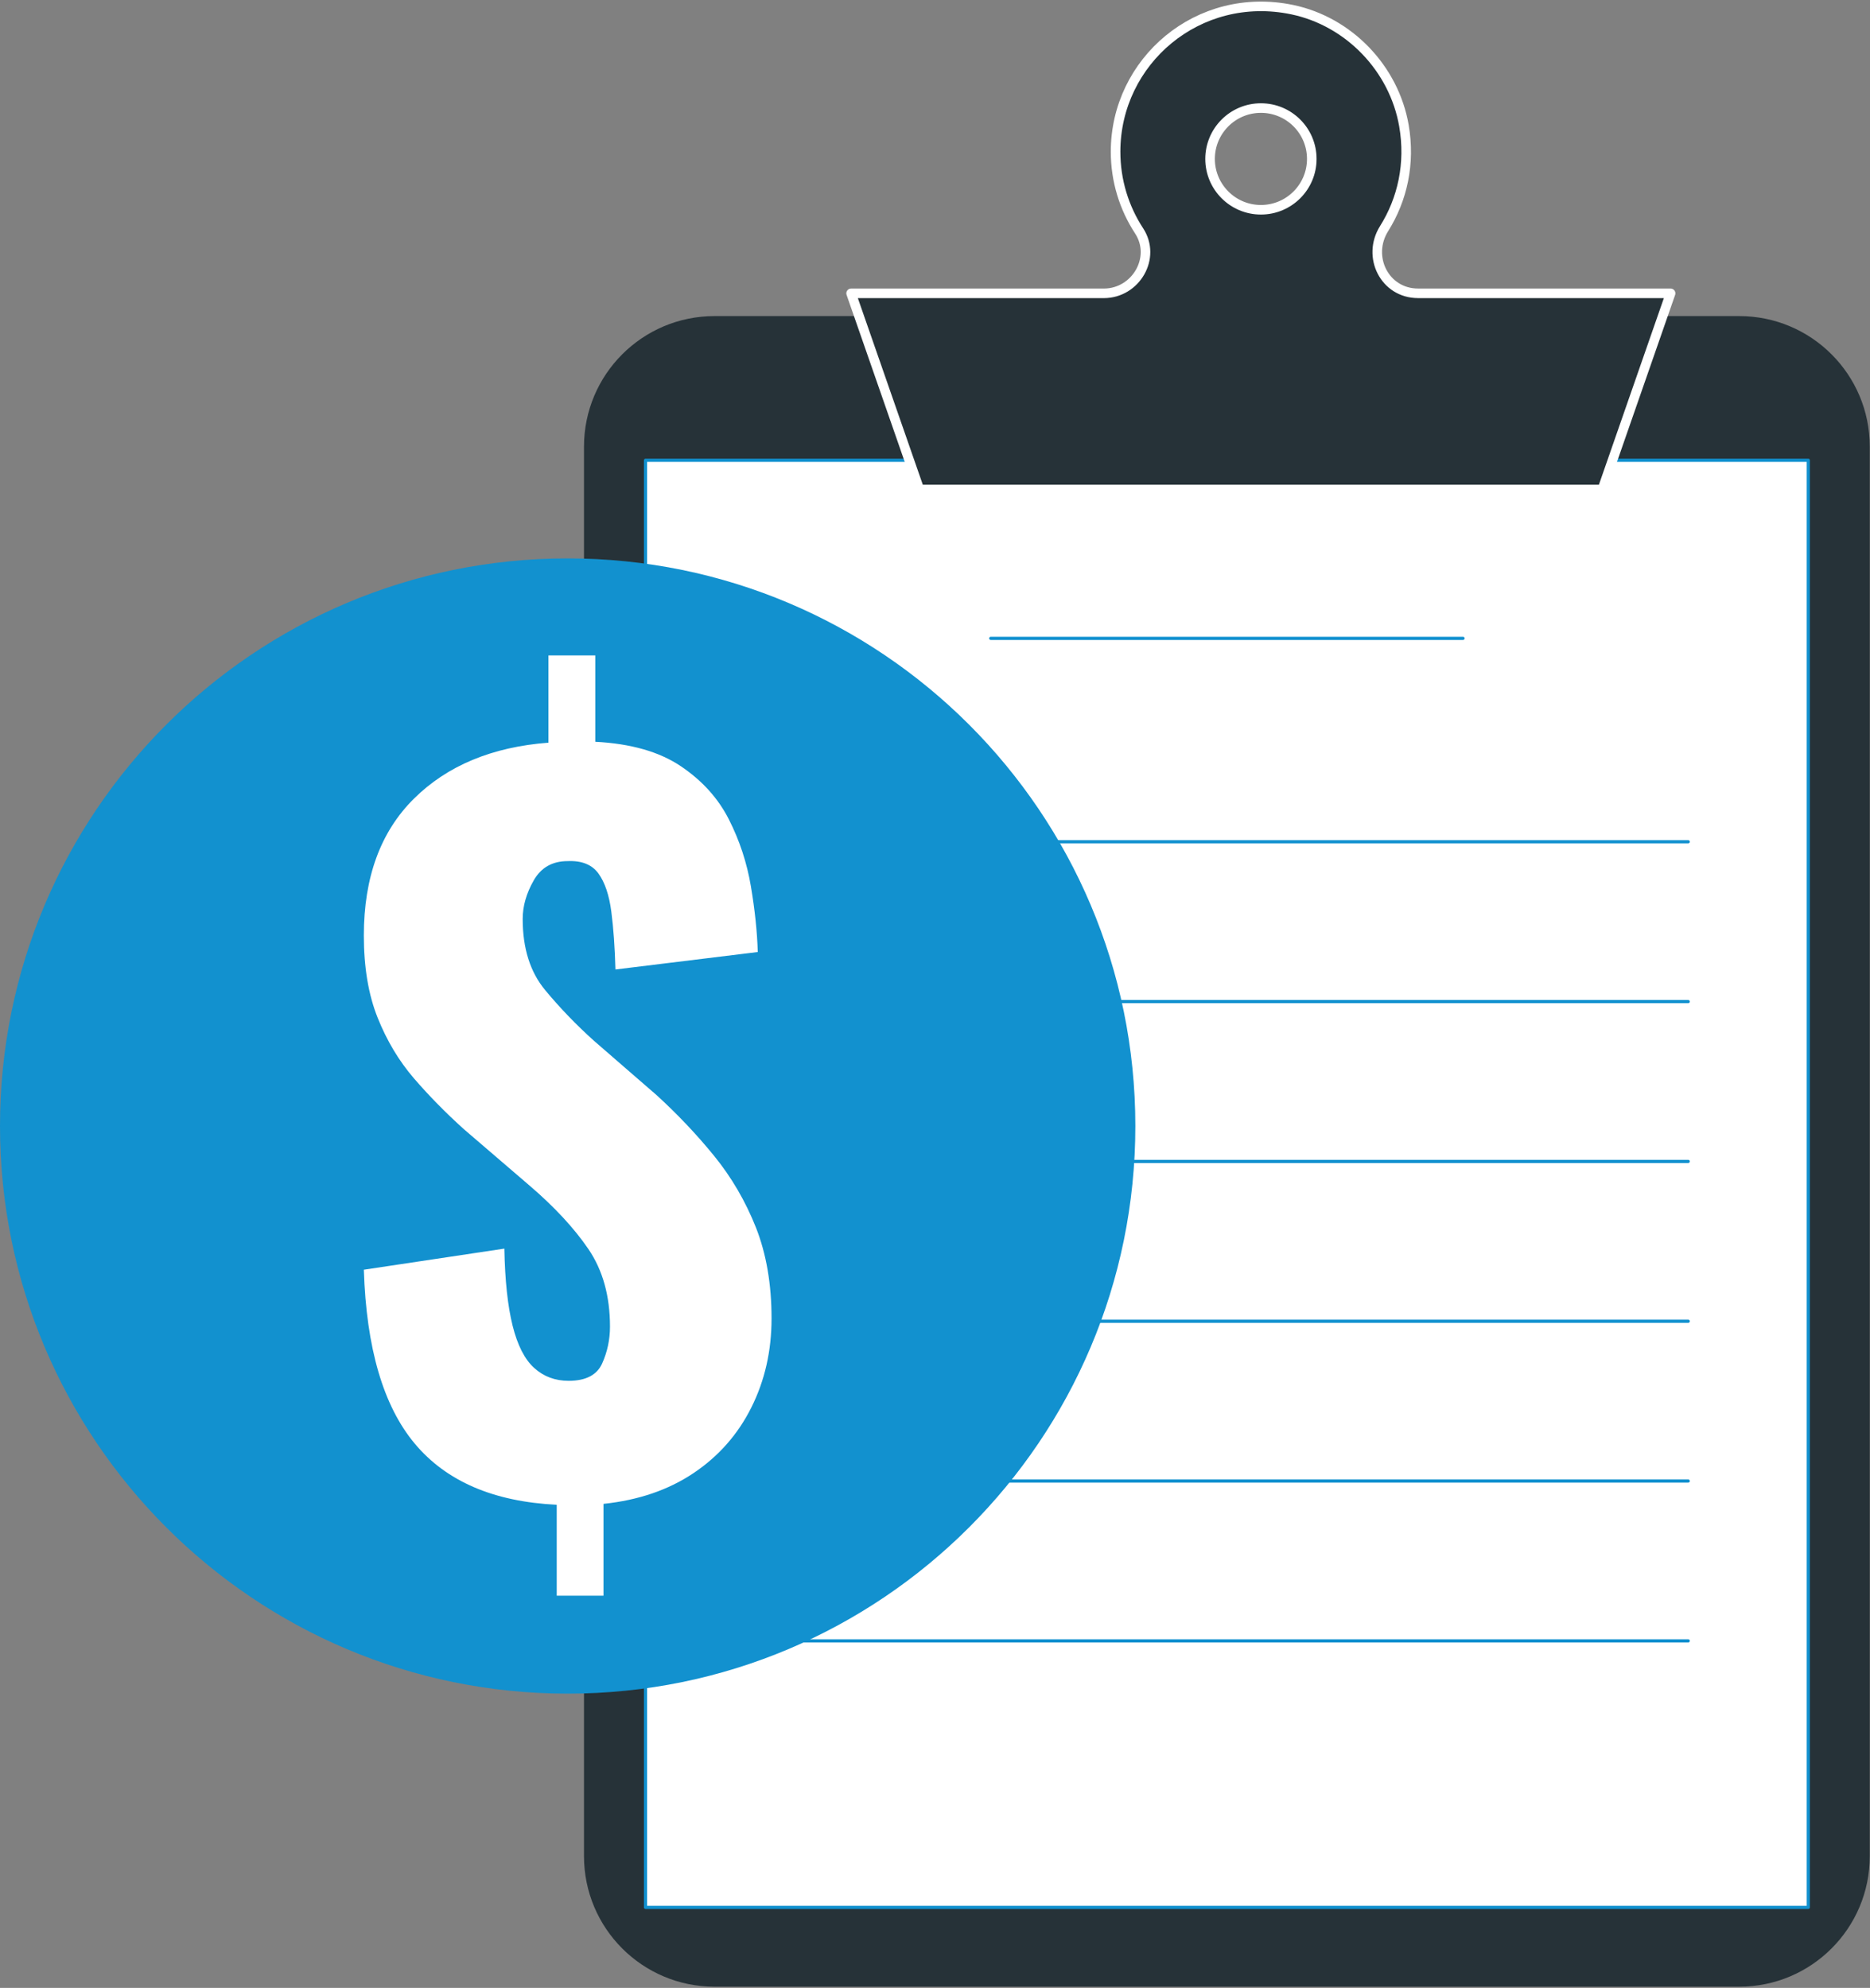 <svg xmlns="http://www.w3.org/2000/svg" width="586" height="623" viewBox="0 0 586 623" fill="none"><rect x="0" y="0" width="586" height="623" fill="#808080" stroke="none"/><path d="M545.025 622.627H223.909C201.319 622.627 183.007 604.314 183.007 581.725V139.962C183.007 117.372 201.319 99.06 223.909 99.06H545.025C567.615 99.06 585.927 117.372 585.927 139.962V581.725C585.936 604.314 567.615 622.627 545.025 622.627Z" fill="#263238"></path><path d="M566.66 144.249H202.283V597.775H566.66V144.249Z" fill="white" stroke="#1090CF" stroke-miterlimit="10" stroke-linecap="round" stroke-linejoin="round"></path><path d="M310.473 200.062H458.461" stroke="#1090CF" stroke-miterlimit="10" stroke-linecap="round" stroke-linejoin="round"></path><path d="M239.898 263.808H529.036" stroke="#1090CF" stroke-miterlimit="10" stroke-linecap="round" stroke-linejoin="round"></path><path d="M239.898 313.897H529.036" stroke="#1090CF" stroke-miterlimit="10" stroke-linecap="round" stroke-linejoin="round"></path><path d="M239.898 363.986H529.036" stroke="#1090CF" stroke-miterlimit="10" stroke-linecap="round" stroke-linejoin="round"></path><path d="M239.898 414.075H529.036" stroke="#1090CF" stroke-miterlimit="10" stroke-linecap="round" stroke-linejoin="round"></path><path d="M239.898 464.155H529.036" stroke="#1090CF" stroke-miterlimit="10" stroke-linecap="round" stroke-linejoin="round"></path><path d="M239.898 514.244H529.036" stroke="#1090CF" stroke-miterlimit="10" stroke-linecap="round" stroke-linejoin="round"></path><path d="M444.365 91.924C433.925 91.924 428.201 80.467 433.741 71.631C439.447 62.541 442.016 51.294 439.947 39.372C436.844 21.481 422.722 6.745 404.953 3.028C375.508 -3.125 349.587 19.175 349.587 47.533C349.587 56.694 352.296 65.214 356.959 72.35C362.464 80.765 355.942 91.933 345.888 91.933H266.713L288.111 153.4H502.116L523.513 91.933H444.365V91.924ZM395.135 65.74C386.334 65.74 379.199 58.605 379.199 49.804C379.199 41.003 386.334 33.867 395.135 33.867C403.936 33.867 411.072 41.003 411.072 49.804C411.072 58.605 403.936 65.74 395.135 65.74Z" fill="#263238" stroke="white" stroke-width="3" stroke-miterlimit="10" stroke-linecap="round" stroke-linejoin="round"></path><path d="M355.783 352.891C355.783 254.645 276.138 175 177.891 175C79.645 175 -1.20704e-05 254.645 -7.77588e-06 352.891C-3.48138e-06 451.138 79.645 530.783 177.891 530.783C276.138 530.783 355.783 451.138 355.783 352.891Z" fill="#1291CF"></path><path d="M174.459 500.077V471.593C154.699 470.627 139.877 464.253 129.992 452.454C120.117 440.655 114.789 422.482 114.017 397.926L158.05 391.312C158.236 401.285 159.105 409.344 160.638 415.487C162.172 421.622 164.432 426.036 167.402 428.722C170.381 431.409 173.971 432.747 178.2 432.747C183.563 432.747 187.074 430.93 188.705 427.286C190.336 423.643 191.151 419.795 191.151 415.771C191.151 406.179 188.891 398.076 184.388 391.454C179.875 384.841 173.687 378.175 165.824 371.455L145.382 353.902C139.637 348.725 134.407 343.397 129.7 337.936C125.001 332.467 121.207 326.137 118.335 318.939C115.454 311.749 114.017 303.159 114.017 293.186C114.017 274.96 119.248 260.669 129.708 250.306C140.16 239.943 154.22 234.092 171.87 232.754V205.414H186.542V232.47C197.667 233.046 206.585 235.591 213.296 240.094C220.007 244.597 225.042 250.165 228.402 256.787C231.762 263.4 234.067 270.403 235.308 277.788C236.558 285.181 237.276 292.043 237.462 298.363L192.862 303.833C192.676 296.927 192.242 290.881 191.568 285.695C190.894 280.518 189.547 276.538 187.535 273.754C185.531 270.979 182.304 269.676 177.898 269.871C173.094 269.871 169.556 271.884 167.252 275.917C164.947 279.951 163.794 283.975 163.794 288C163.794 297.211 166.143 304.648 170.842 310.304C175.54 315.969 180.673 321.288 186.24 326.279L205.805 343.255C212.321 349.213 218.323 355.542 223.783 362.253C229.253 368.973 233.615 376.463 236.886 384.699C240.139 392.952 241.779 402.447 241.779 413.191C241.779 423.359 239.669 432.658 235.45 441.098C231.23 449.546 225.184 456.408 217.321 461.674C209.449 466.957 200.052 470.157 189.113 471.31V500.086H174.459V500.077Z" fill="white"></path></svg>